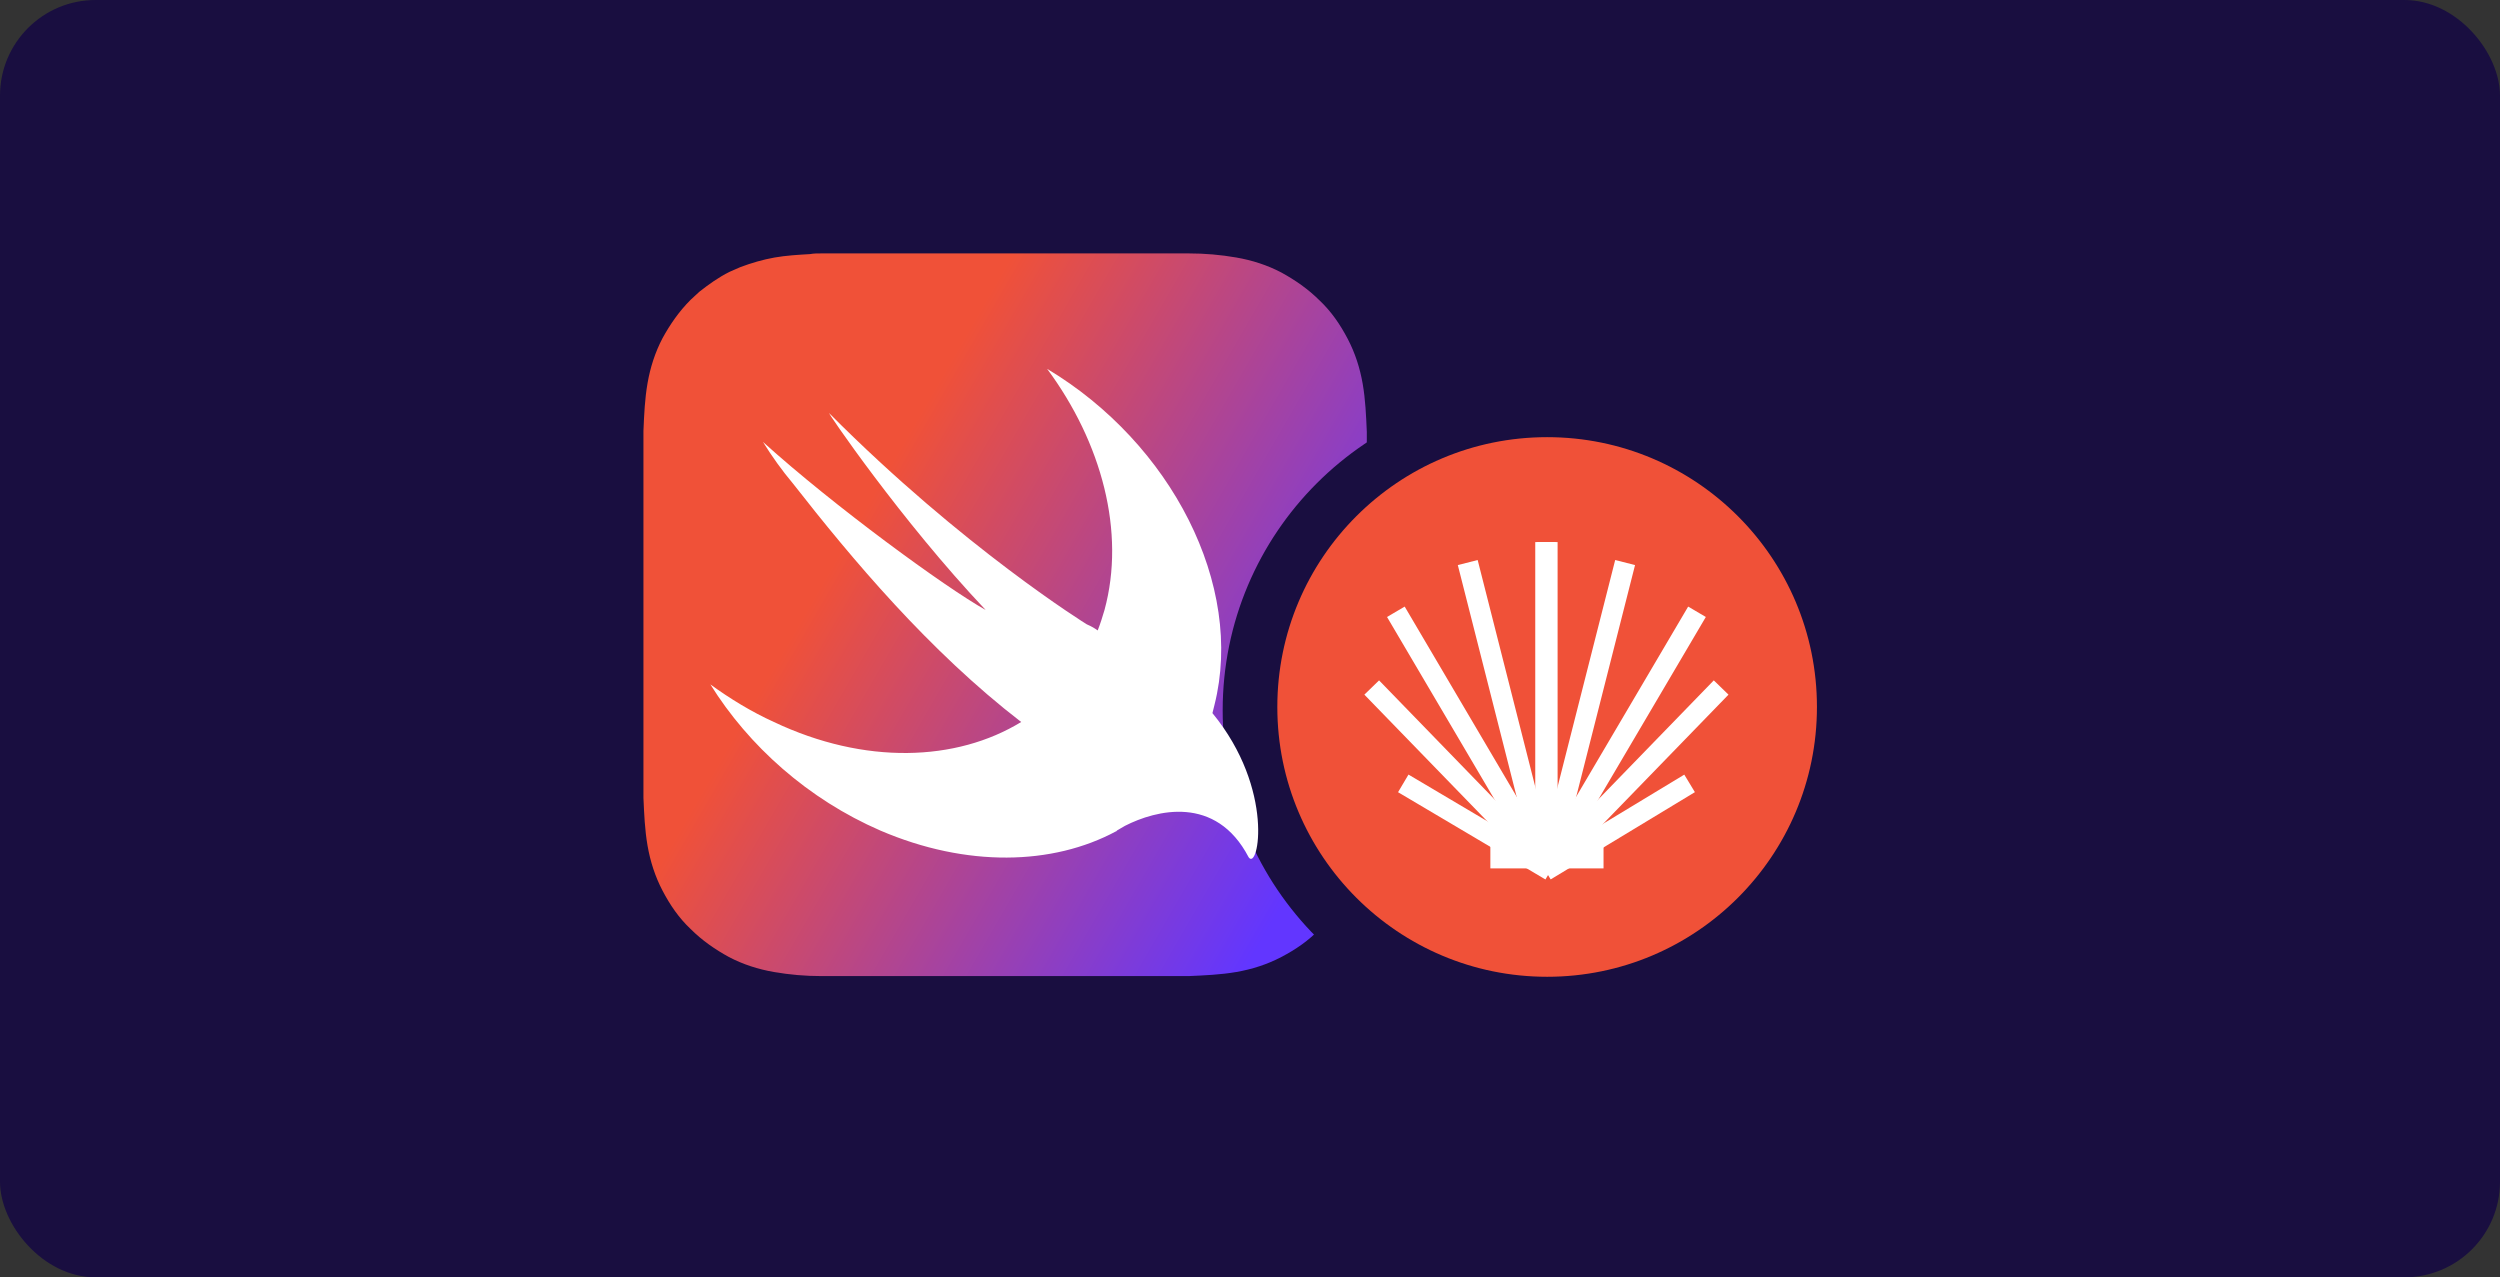 <svg width="366" height="187" viewBox="0 0 366 187" fill="none" xmlns="http://www.w3.org/2000/svg">
<rect x="0" y="0" width="366" height="187" fill="#333333" stroke="none"/>
<rect width="366" height="187" rx="14" fill="#190E40"/>
<g clip-path="url(#clip0)">
<path d="M200.1 66.4C200.1 65.3 200.1 64.3 200.1 63.2C200 60.9 199.9 58.5 199.5 56.2C199.1 53.9 198.4 51.7 197.3 49.6C196.2 47.5 194.9 45.6 193.2 44C191.5 42.3 189.6 41 187.6 39.9C185.5 38.8 183.3 38.1 181 37.7C178.7 37.3 176.4 37.1 174 37.1C172.9 37.1 171.9 37.1 170.8 37.1C169.5 37.1 168.3 37.1 167 37.1H138.9H127.3C126 37.1 124.8 37.1 123.5 37.1C122.4 37.1 121.4 37.1 120.3 37.1C119.7 37.1 119.1 37.1 118.6 37.2C116.9 37.3 115.1 37.4 113.4 37.7C111.7 38 110 38.5 108.4 39.1C107.9 39.3 107.3 39.6 106.8 39.8C105.2 40.6 103.8 41.6 102.4 42.7C102 43.1 101.5 43.5 101.1 43.9C99.4 45.6 98.1 47.5 97 49.5C95.9 51.6 95.2 53.8 94.8 56.1C94.4 58.4 94.3 60.7 94.2 63.1C94.2 64.2 94.2 65.2 94.2 66.3C94.2 67.6 94.2 68.8 94.2 70.1V87.4V109.8C94.2 111.1 94.2 112.3 94.2 113.6C94.2 114.7 94.2 115.7 94.2 116.8C94.3 119.1 94.4 121.5 94.8 123.8C95.2 126.1 95.9 128.3 97 130.4C98.1 132.5 99.4 134.4 101.1 136C102.8 137.7 104.7 139 106.7 140.1C108.8 141.2 111 141.9 113.3 142.3C115.6 142.7 117.9 142.9 120.3 142.9C121.4 142.9 122.4 142.9 123.5 142.9C124.8 142.9 126 142.9 127.3 142.9H167C168.3 142.9 169.5 142.9 170.8 142.9C171.9 142.9 172.9 142.9 174 142.9C176.3 142.8 178.7 142.7 181 142.3C183.3 141.9 185.5 141.2 187.6 140.1C189.7 139 191.6 137.7 193.2 136C194.9 134.3 196.2 132.4 197.3 130.4C198.4 128.3 199.1 126.1 199.5 123.8C199.9 121.5 200.1 119.2 200.1 116.8C200.1 115.7 200.1 114.7 200.1 113.6C200.1 112.3 200.1 111.1 200.1 109.8V70.1C200.1 68.9 200.1 67.7 200.1 66.4Z" fill="url(#paint0_linear)"/>
</g>
<circle cx="226" cy="104" r="47" fill="#190E40"/>
<circle cx="226.5" cy="103.5" r="39.5" fill="#F05138"/>
<path d="M226.532 126.424V79.361" stroke="white" stroke-width="3"/>
<path d="M226.663 126.67L237.917 82.357" stroke="white" stroke-width="3"/>
<path d="M226.509 126.798L248.44 89.565" stroke="white" stroke-width="3"/>
<path d="M226.565 126.836L251.975 100.652" stroke="white" stroke-width="3"/>
<path d="M226.242 127.462L247.356 114.688" stroke="white" stroke-width="3"/>
<path d="M226.262 126.424V79.361" stroke="white" stroke-width="3"/>
<path d="M226.131 126.67L214.877 82.357" stroke="white" stroke-width="3"/>
<path d="M226.285 126.798L204.354 89.565" stroke="white" stroke-width="3"/>
<path d="M226.229 126.836L200.819 100.652" stroke="white" stroke-width="3"/>
<path d="M227.016 127.462L205.438 114.688" stroke="white" stroke-width="3"/>
<rect x="218.19" y="122.744" width="16.568" height="4.389" fill="white"/>
<path d="M177.5 104.4C177.6 104 177.7 103.6 177.8 103.2C182.2 85.7 171.5 64.9 153.3 54C161.3 64.8 164.8 77.9 161.7 89.3C161.4 90.3 161.1 91.3 160.7 92.3C160.3 92 159.8 91.7 159.1 91.4C159.1 91.4 141 80.2 121.4 60.5C120.9 60 131.9 76.2 144.3 89.3C138.4 86 122.1 74.1 111.7 64.7C113 66.8 114.5 68.9 116.1 70.8C124.7 81.8 136 95.3 149.5 105.7C140 111.5 126.6 112 113.3 105.7C110 104.2 106.9 102.3 104 100.2C109.6 109.2 118.3 117 128.9 121.6C141.5 127 154.1 126.7 163.4 121.7C163.4 121.7 163.5 121.7 163.5 121.6C163.9 121.4 164.3 121.1 164.7 120.9C169.2 118.6 178 116.3 182.8 125.5C184.2 127.6 186.7 115.6 177.5 104.4Z" fill="white"/>
<defs>
<linearGradient id="paint0_linear" x1="124" y1="79" x2="195" y2="120" gradientUnits="userSpaceOnUse">
<stop stop-color="#F05138"/>
<stop offset="1" stop-color="#6236FF"/>
</linearGradient>
<clipPath id="clip0">
<rect width="106.1" height="106.1" fill="white" transform="translate(94 37)"/>
</clipPath>
</defs>
</svg>
